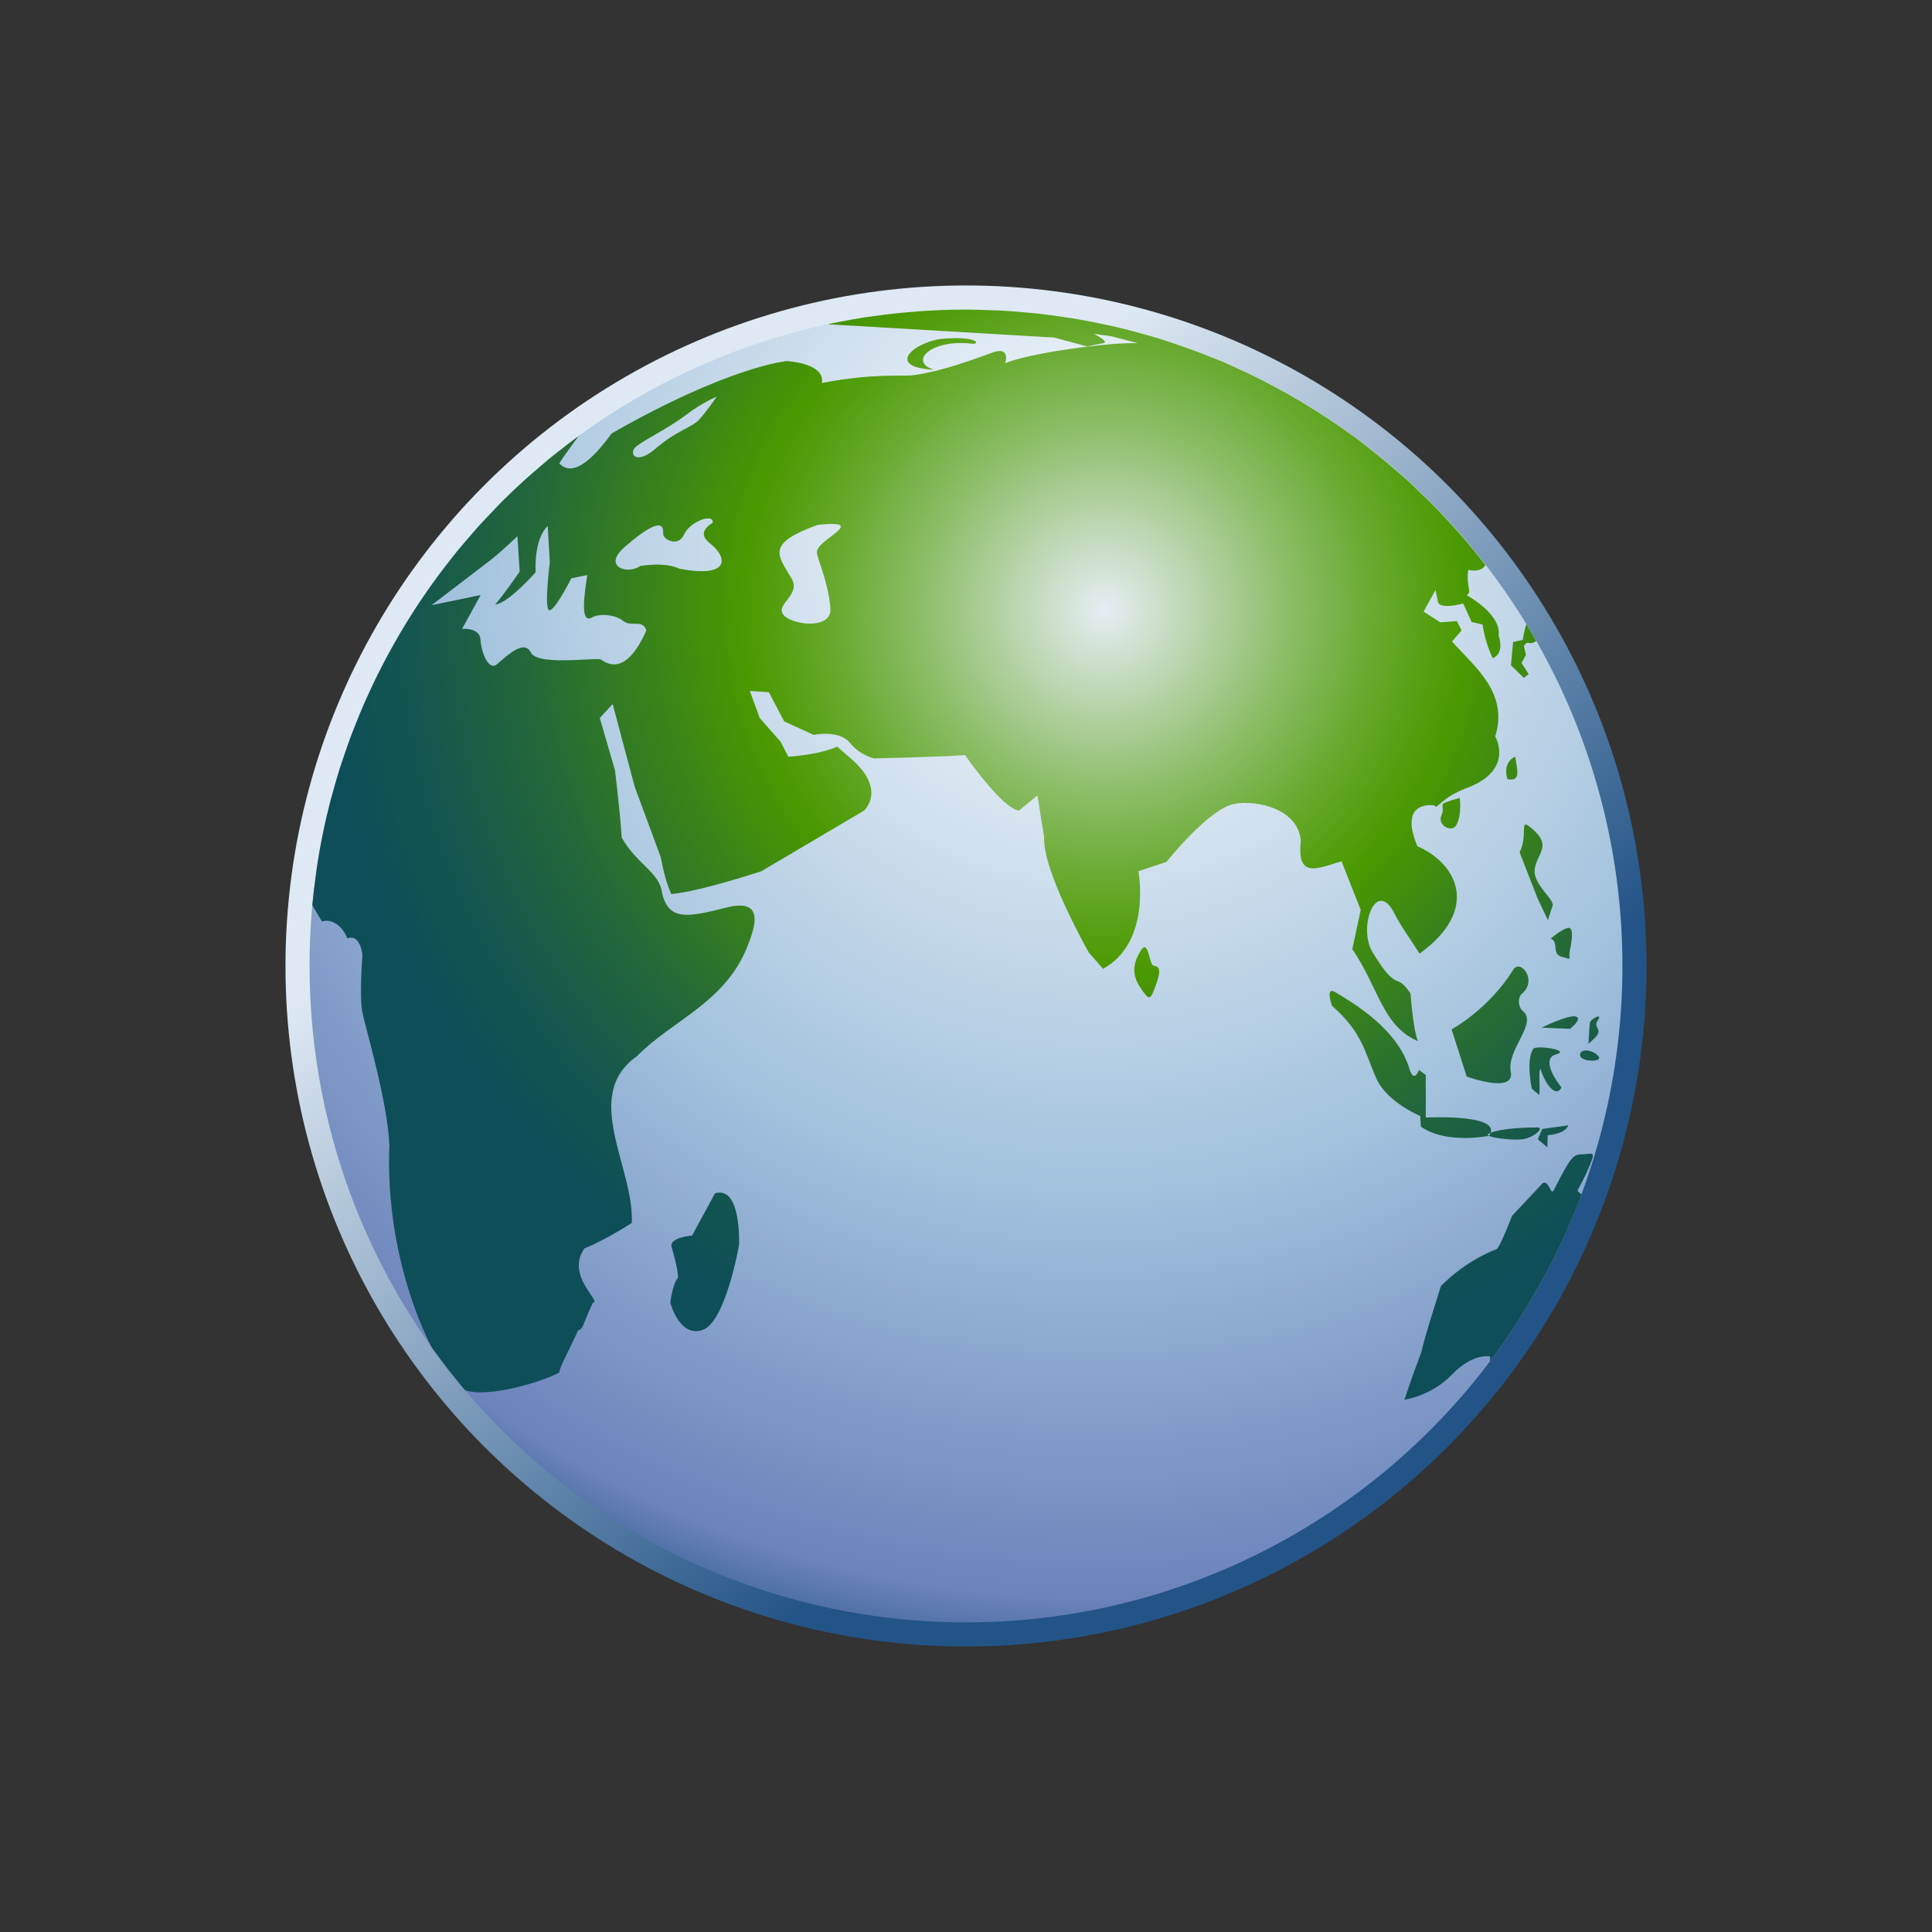 <?xml version="1.0" encoding="utf-8"?>
<!DOCTYPE svg PUBLIC "-//W3C//DTD SVG 1.1 Tiny//EN" "http://www.w3.org/Graphics/SVG/1.1/DTD/svg11-tiny.dtd">
<svg width="100%" height="100%" viewBox="0 0 88 88">
<rect x="0" y="0" width="88" height="88" fill="#333333" stroke="none"/>
<linearGradient id="_64" gradientUnits="userSpaceOnUse" x1="32.3" y1="29.94" x2="55.47" y2="57.79">
<stop stop-color="#DEE9F3" offset="0"/>
<stop stop-color="#235487" offset="1"/>
</linearGradient>
<circle fill="url(#_64)" cx="44" cy="44" r="30.997"/>
<radialGradient id="_65" gradientUnits="userSpaceOnUse" cx="49.9" cy="24.72" r="55.32">
<stop stop-color="#FFFFFF" offset="0"/>
<stop stop-color="#A2C2DD" offset="0.53"/>
<stop stop-color="#6C83BB" offset="0.87"/>
<stop stop-color="#003D6D" offset="1"/>
</radialGradient>
<circle fill="url(#_65)" cx="44" cy="43.998" r="29.9"/>
<radialGradient id="_66" gradientUnits="userSpaceOnUse" cx="50.31" cy="27.77" r="37.63">
<stop stop-color="#E6EEF4" offset="0"/>
<stop stop-color="#C6DCC1" offset="0.08"/>
<stop stop-color="#91C06F" offset="0.21"/>
<stop stop-color="#6BAB33" offset="0.32"/>
<stop stop-color="#539E0E" offset="0.4"/>
<stop stop-color="#4A9900" offset="0.44"/>
<stop stop-color="#398419" offset="0.55"/>
<stop stop-color="#22663B" offset="0.71"/>
<stop stop-color="#135550" offset="0.85"/>
<stop stop-color="#0E4E58" offset="0.94"/>
</radialGradient>
<path fill="url(#_66)" d="M67.818,51.736c0.233,0.119,1.175,0.211,1.554,0.154c0.485-0.074,1.011-0.537,0.644-0.535c-0.354,0-1.519,0.011-2.121,0.244C67.877,51.645,67.855,51.688,67.818,51.736L67.818,51.736z M72.809,46.999c0.022-0.188-0.226-0.253-0.011-0.562c0.214-0.309-0.358-0.03-0.383,0.157c-0.024,0.189-0.063,0.953-0.063,0.953C72.568,47.348,72.783,47.188,72.809,46.999z M71.982,47.977c-0.15,0.416,1.093,0.43,0.819,0.127C72.538,47.809,72.059,47.771,71.982,47.977z M32.567,54.355l-1.043,1.922c0,0-1.055,0.084-0.936,0.52c0.049,0.186,0.302,0.986,0.291,1.408c-0.252,0.275-0.347,1.131-0.347,1.131s0.414,1.605,1.469,1.242c1.054-0.361,1.662-3.871,1.662-3.871S33.781,53.982,32.567,54.355z M61.979,41.443l-0.383,1.787c1.227,1.816,1.379,3.502,2.989,4.193c-0.219-0.501-0.338-2.167-0.338-2.167c-0.697-1.054-0.544,0.059-1.726-1.877c-0.69-1.136,0.158-3.406,0.988-1.783c0.33,0.642,0.613,0.996,1.15,1.84c2.76-1.993,1.738-4.089-0.102-4.894c-0.896-2.16,0.791-1.854,0.791-1.854c0.08,0.255,0.242-0.353,1.527-0.819c2.113-0.828,1.23-2.323,1.23-2.323c0.615-1.994-0.91-3.14-1.969-4.329l0.438-0.502l-0.217-0.425l-0.756,0.057l-0.758-0.489l0.541-0.982c0,0,0.053,0.22,0.114,0.537c0.075,0.376,1.149,0.076,1.149,0.076l0.385,0.844l0.498,0.115c0.115,0.843,0.46,1.533,0.46,1.533c0.575-0.23,0.269-1.035,0.269-1.035c0.141-0.977-1.457-1.84-1.457-1.84c0.273-0.132-0.037-0.384,0.077-1.15c0.399,0.088,0.646-0.007,0.782-0.215c-0.091-0.117-0.182-0.233-0.273-0.348c-0.184-0.23-0.369-0.459-0.56-0.684c-0.151-0.18-0.308-0.359-0.464-0.535c-0.19-0.215-0.387-0.427-0.582-0.636c-0.163-0.173-0.325-0.347-0.492-0.516c-0.204-0.208-0.414-0.409-0.624-0.61c-0.168-0.16-0.332-0.323-0.503-0.479c-0.247-0.226-0.502-0.443-0.757-0.661c-0.274-0.235-0.554-0.464-0.836-0.688c-0.247-0.196-0.493-0.394-0.746-0.583c-0.209-0.156-0.425-0.303-0.638-0.454c-0.211-0.148-0.42-0.297-0.635-0.439c-0.228-0.151-0.457-0.297-0.688-0.442c-0.208-0.13-0.416-0.259-0.627-0.385c-0.241-0.143-0.484-0.283-0.729-0.419c-0.207-0.115-0.417-0.227-0.628-0.338c-0.254-0.134-0.509-0.267-0.768-0.393c-0.204-0.1-0.411-0.193-0.617-0.289c-0.271-0.125-0.541-0.252-0.815-0.369c-0.172-0.073-0.347-0.137-0.52-0.207c-0.607-0.245-1.225-0.47-1.852-0.676c-0.153-0.05-0.306-0.105-0.461-0.154c-0.307-0.095-0.619-0.179-0.931-0.264c-0.198-0.055-0.397-0.112-0.601-0.163c-0.307-0.078-0.618-0.147-0.93-0.214c-0.209-0.046-0.418-0.09-0.63-0.132c-0.313-0.061-0.629-0.117-0.946-0.169c-0.209-0.034-0.422-0.064-0.633-0.094c-0.324-0.045-0.647-0.088-0.975-0.124c-0.203-0.021-0.408-0.037-0.612-0.055c-0.341-0.029-0.681-0.06-1.024-0.078c-0.139-0.007-0.279-0.007-0.42-0.012c-0.383-0.015-0.767-0.029-1.152-0.029c-1.458,0-2.892,0.11-4.294,0.312c-0.1,0.015-0.2,0.025-0.299,0.04c-0.357,0.055-0.71,0.122-1.063,0.19c-0.149,0.029-0.3,0.053-0.449,0.084c-0.06,0.013-0.119,0.029-0.178,0.042l10.309,0.606l1.494,0.402l0.768-0.152c0.23-0.077-0.46-0.422-0.46-0.422l0.805,0.114l1.205,0.314c-1.293-0.057-5.046,0.464-6.045,0.917c0,0,0.278-0.813-0.604-0.483c-1.37,0.513-2.597,0.898-3.587,1.024c-0.521,0.066-1.778-0.104-4.155,0.355c0.153-0.92-1.61-0.997-1.61-0.997s-2.606,0.229-7.973,3.297c-1.712,2.384-2.3,1.38-2.377,1.38c-0.048,0,0.474-0.719,0.872-1.258c-0.044,0.033-0.091,0.063-0.135,0.096c-0.202,0.15-0.399,0.307-0.598,0.461c-0.195,0.152-0.393,0.302-0.584,0.459c-0.208,0.171-0.41,0.35-0.613,0.526c-0.174,0.151-0.351,0.297-0.521,0.452c-0.359,0.326-0.71,0.661-1.053,1.003c-0.146,0.146-0.286,0.301-0.429,0.451c-0.203,0.211-0.408,0.422-0.605,0.64c-0.151,0.167-0.295,0.341-0.443,0.511c-0.18,0.208-0.362,0.416-0.537,0.63c-0.145,0.178-0.284,0.361-0.426,0.542c-0.167,0.215-0.335,0.43-0.497,0.649c-0.137,0.186-0.269,0.375-0.401,0.563c-0.157,0.224-0.313,0.449-0.464,0.677c-0.126,0.19-0.248,0.383-0.369,0.576c-0.148,0.236-0.294,0.473-0.436,0.713c-0.114,0.193-0.226,0.387-0.335,0.583c-0.139,0.249-0.275,0.5-0.407,0.752c-0.102,0.194-0.203,0.389-0.3,0.585c-0.131,0.263-0.255,0.529-0.378,0.797c-0.088,0.193-0.178,0.385-0.262,0.581c-0.123,0.283-0.238,0.569-0.353,0.857c-0.073,0.185-0.149,0.369-0.219,0.555c-0.119,0.317-0.228,0.639-0.336,0.961c-0.055,0.162-0.113,0.322-0.165,0.485c-0.123,0.39-0.235,0.785-0.343,1.182c-0.027,0.101-0.059,0.199-0.085,0.3c-0.264,1.014-0.475,2.048-0.631,3.101c-0.017,0.109-0.027,0.219-0.042,0.329c-0.057,0.414-0.109,0.829-0.149,1.248c-0.003,0.036-0.005,0.072-0.008,0.108l0.442,0.738c0.384-0.153,0.921,0.153,1.15,0.767c0.613-0.229,0.69,0.767,0.69,0.767s-0.153,1.842,0,2.607c0.153,0.766,1.149,4.063,1.227,6.056c-0.153,3.873,0.913,7.2,1.916,9.179c0.024,0.033,0.048,0.067,0.072,0.103c0.456,0.633,0.935,1.248,1.438,1.843c0.007,0.008,0.015,0.018,0.022,0.024c1.1,0.376,3.654-0.441,4.289-0.808c0-0.228,0.586-1.287,0.851-1.906c0.281-0.129,0.153-0.153,0.68-1.274c0.443-0.028-1.266-1.218-0.383-2.474c0.948-0.373,2.156-1.158,2.156-1.158c0.115-2.53-2.311-5.799,0.229-7.59c1.639-1.668,3.976-2.412,5.018-4.954c0.288-0.75,0.933-2.289-0.918-1.826c-1.74,0.436-2.643,0.646-2.949-0.656c-0.104-0.94-1.166-1.32-1.84-2.53c-0.09-1.371-0.307-3.066-0.307-3.066l-0.69-2.377l0.586-0.635l1.002,3.76l1.19,3.218c0.212,1.171,0.481,1.674,0.481,1.674c1.34-0.12,4.101-1.04,4.101-1.04l4.677-2.76c0,0,1.041-0.942-0.572-2.347l-0.654-0.567c-0.844,0.384-2.224,0.46-2.224,0.46l-0.354-0.687l-0.95-1.076l-0.449-1.232l0.867,0.056l0.696,1.329l1.34,0.614c0,0,1.073-0.23,1.609,0.307c0.46,0.613,1.15,0.767,1.15,0.767s3.297-0.077,4.14-0.153c0,0,1.668,2.415,2.453,2.53l0.844-0.69l0.308,1.917c-0.078,1.533,2.037,5.243,2.037,5.243l0.646,0.736c2.224-1.227,1.608-4.446,1.608-4.446l1.277-0.424c0,0,1.93-2.428,3.094-2.643c1.034-0.191,2.914,0.229,3.027,1.687c-0.191,1.726,0.729,1.266,1.855,0.928L61.979,41.443z M28.906,20.409c0.237-0.278,1.496-0.869,2.304-1.483c0.807-0.615,1.433-0.854,1.433-0.854s-0.493,0.722-0.814,1.057c-0.323,0.337-1.037,0.504-1.944,1.286C28.979,21.197,28.668,20.689,28.906,20.409z M27.343,30.025c-0.627-0.035-2.87,0.271-3.16-0.301c-0.289-0.571-0.939,0.004-1.54,0.526c-0.392,0.34-0.727-0.561-0.758-1.117c-0.029-0.56-0.837-0.49-0.837-0.49l0.845-1.539l-2.235,0.462c0,0,2.042-1.563,2.651-2.028c0.517-0.395,1.259-1.115,1.259-1.115l0.102,1.615c0,0-0.855,1.231-1.117,1.493c0.575-0.023,1.844-1.466,1.844-1.466c-0.062-1.643,0.552-2.103,0.552-2.103l0.091,1.597l0.008,0.017c0,0-0.282,2.205-0.023,2.22c0.259,0.014,0.999-1.456,0.999-1.456l0.723-0.145c-0.091,0.695-0.373,2.265,0.219,1.929c0.338-0.192,1.063-0.136,1.427,0.163c0.367,0.296,0.868-0.1,1.048,0.426C28.453,30.944,27.558,30.147,27.343,30.025z M30.944,25.903c-0.665-0.326-1.788-0.122-1.788-0.122c-0.542,0.408-1.74,0.041-0.713-0.857c1.028-0.897,1.794-1.344,1.764-0.652c-0.058,0.285,0.675,0.688,0.95,0.075c0.276-0.612,1.376-0.986,1.304-0.537c-0.703,0.449-0.328,0.772-0.061,0.992C33.151,25.42,33.228,26.34,30.944,25.903z M37.208,25.146c0.009,0.302,0.509,1.314,0.616,2.551c0.089,1.029-1.833,0.765-2.159,0.282s0.839-0.884,0.383-1.643c-0.653-1.086-1.147-1.58,1.204-2.431C39.642,23.662,37.191,24.578,37.208,25.146z M72.137,52.576c-0.449,0.021-0.502-0.074-1.357,1.621c-0.154,0.306-0.215-0.473-0.516-0.303l-1.395,1.489c0,0-0.557,1.457-0.702,1.513c-1.521,0.584-2.538,1.686-2.538,1.686c-0.354,1.167-0.708,2.195-0.881,2.984c-0.508,1.347-0.779,2.19-0.779,2.19s1.225-0.168,2.156-1.137c0.99-1.026,1.755-0.832,1.755-0.832c-0.007,0.081-0.014,0.155-0.021,0.229c0.412-0.545,0.804-1.106,1.179-1.681c0.048-0.073,0.095-0.147,0.142-0.222c0.73-1.139,1.385-2.327,1.959-3.563c0.041-0.092,0.084-0.185,0.125-0.276c0.271-0.602,0.525-1.211,0.758-1.83c0.004-0.014,0.011-0.024,0.015-0.036c-0.011-0.009-0.017-0.017-0.027-0.024c-0.252-0.213-0.177-0.025,0.24-0.935C72.753,52.352,72.559,52.557,72.137,52.576z M44.303,15.66c0.349-0.002,0.208-0.343-1.303-0.236c-1.273,0.09-2.793,1.301-0.444,1.419C41.354,16.502,42.388,15.415,44.303,15.66z M70.48,52.258l0.017-0.552c0,0,0.778-0.034,0.94-0.449l-1.187,0.165l-0.205,0.477L70.48,52.258z M70.172,48.702c0.195,0.646,0.694,1.335,0.951,0.831c-0.463-0.582-0.83-1.352-0.249-1.506c0.724-0.194-0.916-0.438-1.039-0.252c-0.343,0.522-0.063,1.813-0.063,1.813s0.139,0.125,0.316,0.272C70.186,49.941,70.052,48.63,70.172,48.702z M70.221,46.809l1.293,0.053c0,0,0.611-0.486,0.252-0.563C71.404,46.219,70.221,46.809,70.221,46.809z M52.516,43.971c-0.158-0.068-0.221-1.199-0.537-0.701c-0.276,0.433-0.508,0.994-0.063,1.673c0.444,0.679,0.476,0.654,0.761-0.158C52.961,43.972,52.674,44.038,52.516,43.971z M69.627,30.701l-0.322-0.502l0.199-0.371l-0.092-0.389c0,0,0.068-0.201,0.24-0.153c0.098,0.026,0.218-0.009,0.32-0.089c-0.147-0.259-0.295-0.52-0.449-0.772c-0.09,0.259-0.166,0.724-0.166,0.724l-0.438,0.093l-0.096,1.063l0.588,0.574L69.627,30.701z M68.925,44.17c-1.118,1.809-2.807,2.717-2.807,2.717l0.688,2.146c0,0,2.215,0.82,2.006-0.221c-0.196-0.992,1.229-2.197,0.56-2.752c-0.237-0.197-0.244-0.638-0.062-0.787C70.063,44.652,69.245,43.652,68.925,44.17z M71.146,43.584c0.525,0.128,0.269,0.173,0.361-0.296c0.094-0.469,0.202-1.116-0.124-1.016c-0.325,0.102-0.75,0.483-0.75,0.483C71.021,42.888,70.654,43.464,71.146,43.584z M64.721,51.318c1.147,0.811,3.084,0.422,3.1,0.418c-0.066-0.033-0.078-0.07,0-0.106c0.023-0.011,0.049-0.021,0.074-0.028c0.321-0.869-2.953-0.699-2.953-0.699v-1.938l-0.309-0.229c0,0-0.23,0.632-0.433-0.045c-0.536-1.801-2.468-2.951-3.38-3.5c-0.479-0.287-0.146,0.625-0.146,0.625c1.414,1.242,1.477,2.113,2.025,3.322c0.488,1.075,1.99,1.693,1.99,1.693L64.721,51.318z M66.326,37.594c0.277-0.49,0.16-1.252,0.16-1.252s-0.653,0.183-0.748,0.263c-0.094,0.08,0.046,0.248-0.076,0.516C65.439,37.604,66.135,37.933,66.326,37.594z M69.016,34.463c0,0-0.591,0.222-0.359,1.021C69.302,35.625,69.1,35.07,69.016,34.463z M69.876,37.829c-0.778-0.718-0.228,0.105-0.658,0.996l0.81,2.081l0.476,1.003l0.222-0.681c0.03-0.309-0.943-0.993-0.818-1.675C70.027,38.873,70.654,38.547,69.876,37.829z"/>
</svg>